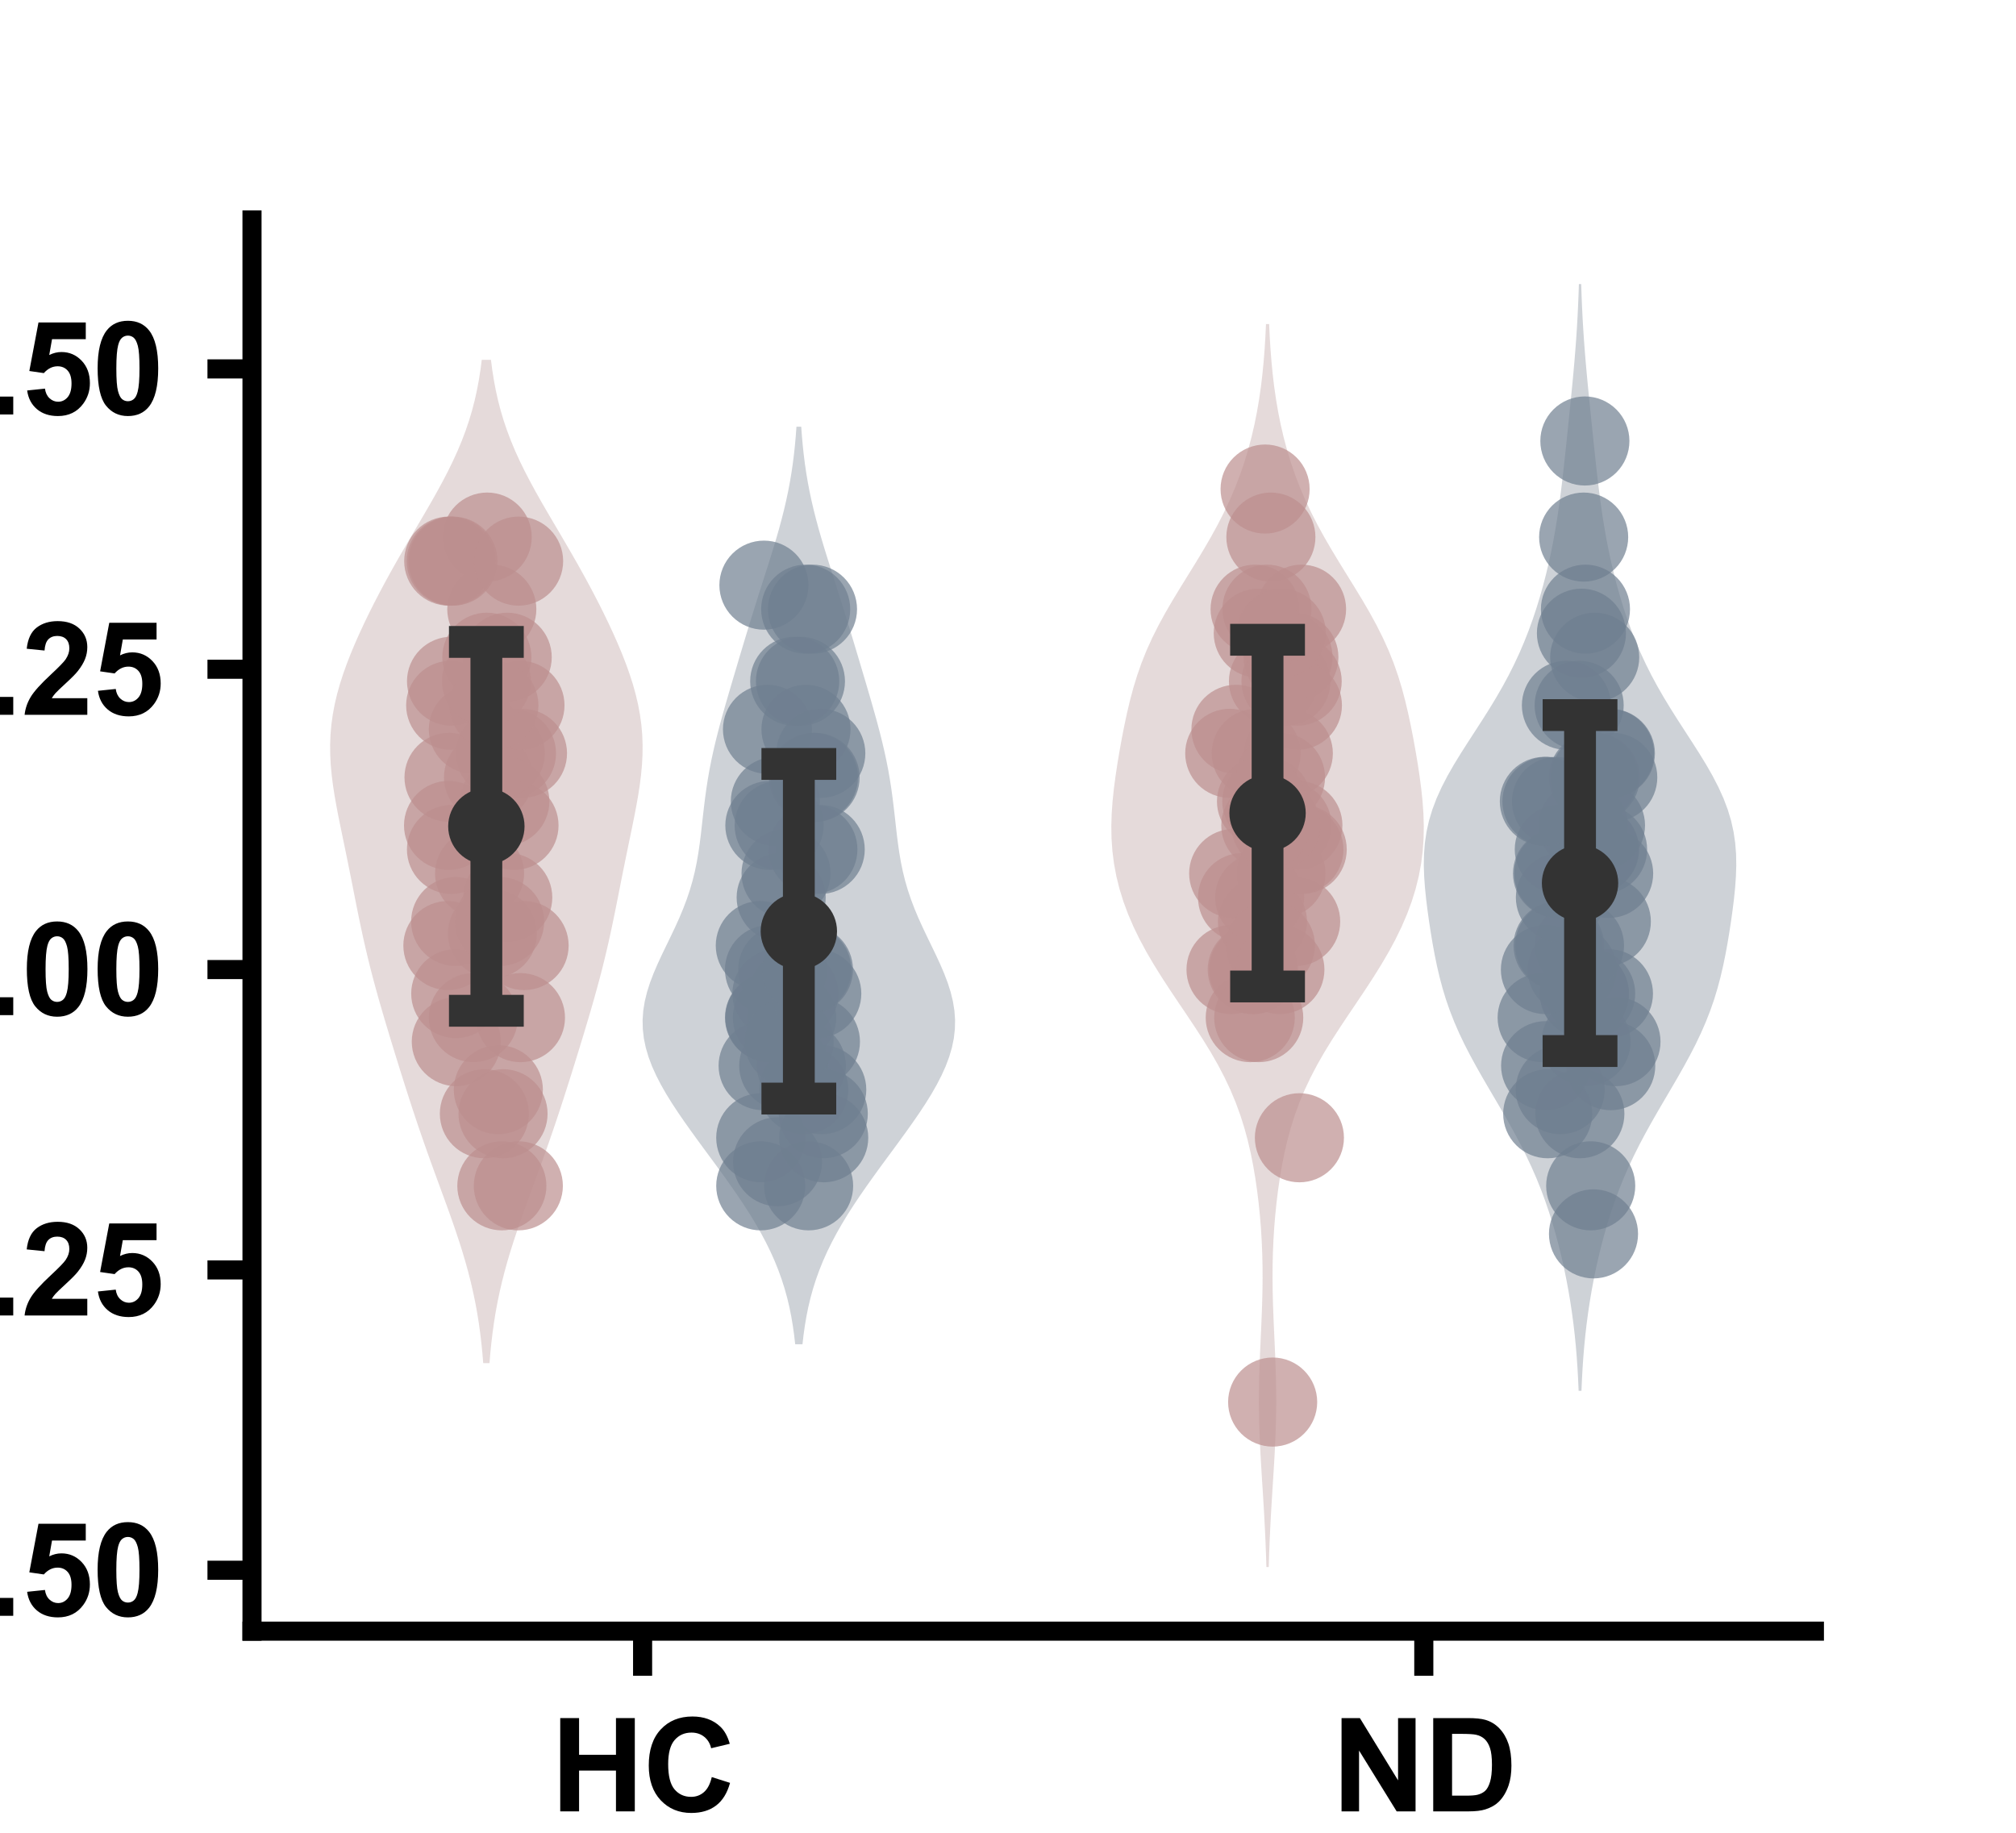 <?xml version="1.0" encoding="utf-8" standalone="no"?>
<!DOCTYPE svg PUBLIC "-//W3C//DTD SVG 1.1//EN"
  "http://www.w3.org/Graphics/SVG/1.1/DTD/svg11.dtd">
<svg xmlns:xlink="http://www.w3.org/1999/xlink" width="158.4pt" height="144pt" viewBox="0 0 158.4 144" xmlns="http://www.w3.org/2000/svg" version="1.1">
 <defs>
  <style type="text/css">*{stroke-linejoin: round; stroke-linecap: butt}</style>
 </defs>
 <g id="figure_1">
  <g id="patch_1">
   <path d="M 0 144 
L 158.4 144 
L 158.4 0 
L 0 0 
L 0 144 
z
" style="fill: none"/>
  </g>
  <g id="axes_1">
   <g id="patch_2">
    <path d="M 19.8 128.16 
L 142.56 128.16 
L 142.56 17.28 
L 19.8 17.28 
L 19.8 128.16 
z
" style="fill: none"/>
   </g>
   <g id="PolyCollection_1">
    <path d="M 38.46 107.098 
L 37.968 107.098 
L 37.901 106.301 
L 37.821 105.505 
L 37.726 104.709 
L 37.615 103.913 
L 37.487 103.116 
L 37.34 102.32 
L 37.174 101.524 
L 36.99 100.728 
L 36.787 99.932 
L 36.567 99.135 
L 36.33 98.339 
L 36.079 97.543 
L 35.814 96.747 
L 35.54 95.95 
L 35.257 95.154 
L 34.969 94.358 
L 34.677 93.562 
L 34.385 92.765 
L 34.094 91.969 
L 33.805 91.173 
L 33.521 90.377 
L 33.241 89.58 
L 32.967 88.784 
L 32.698 87.988 
L 32.433 87.192 
L 32.174 86.396 
L 31.918 85.599 
L 31.665 84.803 
L 31.415 84.007 
L 31.168 83.211 
L 30.922 82.414 
L 30.678 81.618 
L 30.438 80.822 
L 30.2 80.026 
L 29.966 79.229 
L 29.738 78.433 
L 29.517 77.637 
L 29.302 76.841 
L 29.096 76.045 
L 28.899 75.248 
L 28.71 74.452 
L 28.53 73.656 
L 28.358 72.86 
L 28.192 72.063 
L 28.03 71.267 
L 27.872 70.471 
L 27.715 69.675 
L 27.557 68.878 
L 27.397 68.082 
L 27.235 67.286 
L 27.071 66.49 
L 26.906 65.693 
L 26.742 64.897 
L 26.581 64.101 
L 26.429 63.305 
L 26.288 62.509 
L 26.165 61.712 
L 26.064 60.916 
L 25.989 60.12 
L 25.946 59.324 
L 25.938 58.527 
L 25.968 57.731 
L 26.037 56.935 
L 26.147 56.139 
L 26.296 55.342 
L 26.483 54.546 
L 26.706 53.75 
L 26.962 52.954 
L 27.246 52.158 
L 27.557 51.361 
L 27.89 50.565 
L 28.243 49.769 
L 28.613 48.973 
L 28.998 48.176 
L 29.397 47.38 
L 29.81 46.584 
L 30.234 45.788 
L 30.67 44.991 
L 31.116 44.195 
L 31.572 43.399 
L 32.035 42.603 
L 32.502 41.806 
L 32.971 41.01 
L 33.438 40.214 
L 33.898 39.418 
L 34.347 38.622 
L 34.78 37.825 
L 35.194 37.029 
L 35.584 36.233 
L 35.947 35.437 
L 36.28 34.64 
L 36.582 33.844 
L 36.852 33.048 
L 37.09 32.252 
L 37.297 31.455 
L 37.474 30.659 
L 37.624 29.863 
L 37.75 29.067 
L 37.853 28.271 
L 38.575 28.271 
L 38.575 28.271 
L 38.678 29.067 
L 38.804 29.863 
L 38.954 30.659 
L 39.131 31.455 
L 39.338 32.252 
L 39.576 33.048 
L 39.846 33.844 
L 40.148 34.64 
L 40.481 35.437 
L 40.844 36.233 
L 41.234 37.029 
L 41.648 37.825 
L 42.081 38.622 
L 42.53 39.418 
L 42.99 40.214 
L 43.457 41.01 
L 43.926 41.806 
L 44.393 42.603 
L 44.856 43.399 
L 45.312 44.195 
L 45.758 44.991 
L 46.194 45.788 
L 46.618 46.584 
L 47.031 47.38 
L 47.43 48.176 
L 47.815 48.973 
L 48.185 49.769 
L 48.538 50.565 
L 48.871 51.361 
L 49.182 52.158 
L 49.466 52.954 
L 49.722 53.75 
L 49.945 54.546 
L 50.132 55.342 
L 50.281 56.139 
L 50.391 56.935 
L 50.46 57.731 
L 50.49 58.527 
L 50.482 59.324 
L 50.439 60.12 
L 50.364 60.916 
L 50.263 61.712 
L 50.14 62.509 
L 49.999 63.305 
L 49.847 64.101 
L 49.686 64.897 
L 49.522 65.693 
L 49.357 66.49 
L 49.193 67.286 
L 49.031 68.082 
L 48.871 68.878 
L 48.713 69.675 
L 48.556 70.471 
L 48.398 71.267 
L 48.236 72.063 
L 48.07 72.86 
L 47.898 73.656 
L 47.718 74.452 
L 47.529 75.248 
L 47.332 76.045 
L 47.126 76.841 
L 46.911 77.637 
L 46.69 78.433 
L 46.462 79.229 
L 46.228 80.026 
L 45.99 80.822 
L 45.75 81.618 
L 45.506 82.414 
L 45.26 83.211 
L 45.013 84.007 
L 44.763 84.803 
L 44.51 85.599 
L 44.254 86.396 
L 43.995 87.192 
L 43.73 87.988 
L 43.461 88.784 
L 43.187 89.58 
L 42.907 90.377 
L 42.623 91.173 
L 42.334 91.969 
L 42.043 92.765 
L 41.751 93.562 
L 41.459 94.358 
L 41.171 95.154 
L 40.888 95.95 
L 40.614 96.747 
L 40.349 97.543 
L 40.098 98.339 
L 39.861 99.135 
L 39.641 99.932 
L 39.438 100.728 
L 39.254 101.524 
L 39.088 102.32 
L 38.941 103.116 
L 38.813 103.913 
L 38.702 104.709 
L 38.607 105.505 
L 38.527 106.301 
L 38.46 107.098 
z
" clip-path="url(#p470a64d458)" style="fill: #b69595; fill-opacity: 0.35"/>
   </g>
   <g id="PolyCollection_2">
    <path d="M 63.052 105.618 
L 62.48 105.618 
L 62.396 104.89 
L 62.294 104.162 
L 62.171 103.434 
L 62.024 102.705 
L 61.851 101.977 
L 61.65 101.249 
L 61.418 100.521 
L 61.156 99.793 
L 60.862 99.064 
L 60.536 98.336 
L 60.178 97.608 
L 59.79 96.88 
L 59.374 96.152 
L 58.931 95.423 
L 58.465 94.695 
L 57.978 93.967 
L 57.474 93.239 
L 56.957 92.511 
L 56.429 91.782 
L 55.895 91.054 
L 55.358 90.326 
L 54.824 89.598 
L 54.296 88.869 
L 53.779 88.141 
L 53.278 87.413 
L 52.799 86.685 
L 52.348 85.957 
L 51.932 85.228 
L 51.557 84.5 
L 51.229 83.772 
L 50.955 83.044 
L 50.74 82.316 
L 50.589 81.587 
L 50.506 80.859 
L 50.49 80.131 
L 50.542 79.403 
L 50.66 78.674 
L 50.838 77.946 
L 51.069 77.218 
L 51.346 76.49 
L 51.658 75.762 
L 51.995 75.033 
L 52.346 74.305 
L 52.699 73.577 
L 53.044 72.849 
L 53.374 72.121 
L 53.679 71.392 
L 53.956 70.664 
L 54.201 69.936 
L 54.413 69.208 
L 54.593 68.48 
L 54.744 67.751 
L 54.869 67.023 
L 54.975 66.295 
L 55.067 65.567 
L 55.15 64.838 
L 55.231 64.11 
L 55.315 63.382 
L 55.405 62.654 
L 55.506 61.926 
L 55.619 61.197 
L 55.747 60.469 
L 55.89 59.741 
L 56.048 59.013 
L 56.218 58.285 
L 56.401 57.556 
L 56.593 56.828 
L 56.794 56.1 
L 57 55.372 
L 57.211 54.643 
L 57.424 53.915 
L 57.639 53.187 
L 57.856 52.459 
L 58.072 51.731 
L 58.29 51.002 
L 58.509 50.274 
L 58.73 49.546 
L 58.953 48.818 
L 59.178 48.09 
L 59.406 47.361 
L 59.636 46.633 
L 59.868 45.905 
L 60.101 45.177 
L 60.333 44.449 
L 60.563 43.72 
L 60.787 42.992 
L 61.005 42.264 
L 61.214 41.536 
L 61.411 40.807 
L 61.596 40.079 
L 61.766 39.351 
L 61.921 38.623 
L 62.06 37.895 
L 62.183 37.166 
L 62.29 36.438 
L 62.382 35.71 
L 62.46 34.982 
L 62.525 34.254 
L 62.579 33.525 
L 62.953 33.525 
L 62.953 33.525 
L 63.007 34.254 
L 63.072 34.982 
L 63.15 35.71 
L 63.242 36.438 
L 63.349 37.166 
L 63.472 37.895 
L 63.611 38.623 
L 63.766 39.351 
L 63.936 40.079 
L 64.121 40.807 
L 64.318 41.536 
L 64.527 42.264 
L 64.745 42.992 
L 64.969 43.72 
L 65.199 44.449 
L 65.431 45.177 
L 65.664 45.905 
L 65.896 46.633 
L 66.126 47.361 
L 66.354 48.09 
L 66.579 48.818 
L 66.802 49.546 
L 67.023 50.274 
L 67.242 51.002 
L 67.46 51.731 
L 67.676 52.459 
L 67.893 53.187 
L 68.108 53.915 
L 68.321 54.643 
L 68.532 55.372 
L 68.738 56.1 
L 68.939 56.828 
L 69.131 57.556 
L 69.314 58.285 
L 69.484 59.013 
L 69.642 59.741 
L 69.785 60.469 
L 69.913 61.197 
L 70.026 61.926 
L 70.127 62.654 
L 70.217 63.382 
L 70.301 64.11 
L 70.382 64.838 
L 70.465 65.567 
L 70.557 66.295 
L 70.663 67.023 
L 70.788 67.751 
L 70.939 68.48 
L 71.119 69.208 
L 71.331 69.936 
L 71.576 70.664 
L 71.853 71.392 
L 72.158 72.121 
L 72.488 72.849 
L 72.833 73.577 
L 73.186 74.305 
L 73.537 75.033 
L 73.874 75.762 
L 74.186 76.49 
L 74.463 77.218 
L 74.694 77.946 
L 74.872 78.674 
L 74.99 79.403 
L 75.042 80.131 
L 75.026 80.859 
L 74.943 81.587 
L 74.792 82.316 
L 74.577 83.044 
L 74.303 83.772 
L 73.975 84.5 
L 73.6 85.228 
L 73.184 85.957 
L 72.733 86.685 
L 72.254 87.413 
L 71.753 88.141 
L 71.236 88.869 
L 70.708 89.598 
L 70.174 90.326 
L 69.637 91.054 
L 69.103 91.782 
L 68.575 92.511 
L 68.058 93.239 
L 67.554 93.967 
L 67.067 94.695 
L 66.601 95.423 
L 66.158 96.152 
L 65.742 96.88 
L 65.354 97.608 
L 64.996 98.336 
L 64.67 99.064 
L 64.376 99.793 
L 64.114 100.521 
L 63.882 101.249 
L 63.681 101.977 
L 63.508 102.705 
L 63.361 103.434 
L 63.238 104.162 
L 63.136 104.89 
L 63.052 105.618 
z
" clip-path="url(#p470a64d458)" style="fill: #74808c; fill-opacity: 0.35"/>
   </g>
   <g id="PolyCollection_3">
    <path d="M 99.686 123.12 
L 99.502 123.12 
L 99.471 122.134 
L 99.433 121.147 
L 99.388 120.161 
L 99.337 119.174 
L 99.28 118.188 
L 99.219 117.201 
L 99.156 116.215 
L 99.095 115.228 
L 99.038 114.242 
L 98.989 113.256 
L 98.95 112.269 
L 98.925 111.283 
L 98.913 110.296 
L 98.917 109.31 
L 98.934 108.323 
L 98.963 107.337 
L 99.002 106.351 
L 99.046 105.364 
L 99.091 104.378 
L 99.133 103.391 
L 99.169 102.405 
L 99.193 101.418 
L 99.204 100.432 
L 99.198 99.445 
L 99.175 98.459 
L 99.133 97.473 
L 99.073 96.486 
L 98.992 95.5 
L 98.892 94.513 
L 98.771 93.527 
L 98.628 92.54 
L 98.459 91.554 
L 98.262 90.567 
L 98.032 89.581 
L 97.763 88.595 
L 97.451 87.608 
L 97.09 86.622 
L 96.678 85.635 
L 96.213 84.649 
L 95.696 83.662 
L 95.132 82.676 
L 94.526 81.69 
L 93.888 80.703 
L 93.231 79.717 
L 92.565 78.73 
L 91.905 77.744 
L 91.262 76.757 
L 90.648 75.771 
L 90.071 74.784 
L 89.54 73.798 
L 89.06 72.812 
L 88.636 71.825 
L 88.27 70.839 
L 87.964 69.852 
L 87.718 68.866 
L 87.532 67.879 
L 87.406 66.893 
L 87.336 65.906 
L 87.318 64.92 
L 87.347 63.934 
L 87.417 62.947 
L 87.52 61.961 
L 87.65 60.974 
L 87.799 59.988 
L 87.965 59.001 
L 88.143 58.015 
L 88.336 57.029 
L 88.546 56.042 
L 88.779 55.056 
L 89.042 54.069 
L 89.343 53.083 
L 89.688 52.096 
L 90.082 51.11 
L 90.528 50.123 
L 91.023 49.137 
L 91.561 48.151 
L 92.135 47.164 
L 92.734 46.178 
L 93.344 45.191 
L 93.953 44.205 
L 94.55 43.218 
L 95.123 42.232 
L 95.665 41.245 
L 96.169 40.259 
L 96.632 39.273 
L 97.053 38.286 
L 97.433 37.3 
L 97.771 36.313 
L 98.07 35.327 
L 98.334 34.34 
L 98.563 33.354 
L 98.76 32.368 
L 98.929 31.381 
L 99.071 30.395 
L 99.189 29.408 
L 99.285 28.422 
L 99.363 27.435 
L 99.424 26.449 
L 99.471 25.462 
L 99.717 25.462 
L 99.717 25.462 
L 99.764 26.449 
L 99.825 27.435 
L 99.903 28.422 
L 99.999 29.408 
L 100.117 30.395 
L 100.259 31.381 
L 100.428 32.368 
L 100.625 33.354 
L 100.854 34.34 
L 101.118 35.327 
L 101.417 36.313 
L 101.755 37.3 
L 102.135 38.286 
L 102.556 39.273 
L 103.019 40.259 
L 103.523 41.245 
L 104.065 42.232 
L 104.638 43.218 
L 105.235 44.205 
L 105.844 45.191 
L 106.454 46.178 
L 107.053 47.164 
L 107.627 48.151 
L 108.165 49.137 
L 108.66 50.123 
L 109.106 51.11 
L 109.5 52.096 
L 109.845 53.083 
L 110.146 54.069 
L 110.409 55.056 
L 110.642 56.042 
L 110.852 57.029 
L 111.045 58.015 
L 111.223 59.001 
L 111.389 59.988 
L 111.538 60.974 
L 111.668 61.961 
L 111.771 62.947 
L 111.841 63.934 
L 111.87 64.92 
L 111.852 65.906 
L 111.782 66.893 
L 111.656 67.879 
L 111.47 68.866 
L 111.224 69.852 
L 110.918 70.839 
L 110.552 71.825 
L 110.128 72.812 
L 109.648 73.798 
L 109.117 74.784 
L 108.54 75.771 
L 107.926 76.757 
L 107.283 77.744 
L 106.623 78.73 
L 105.957 79.717 
L 105.3 80.703 
L 104.662 81.69 
L 104.056 82.676 
L 103.492 83.662 
L 102.975 84.649 
L 102.51 85.635 
L 102.098 86.622 
L 101.737 87.608 
L 101.425 88.595 
L 101.156 89.581 
L 100.926 90.567 
L 100.729 91.554 
L 100.56 92.54 
L 100.417 93.527 
L 100.296 94.513 
L 100.196 95.5 
L 100.115 96.486 
L 100.055 97.473 
L 100.013 98.459 
L 99.99 99.445 
L 99.984 100.432 
L 99.995 101.418 
L 100.019 102.405 
L 100.055 103.391 
L 100.097 104.378 
L 100.142 105.364 
L 100.186 106.351 
L 100.225 107.337 
L 100.254 108.323 
L 100.271 109.31 
L 100.275 110.296 
L 100.263 111.283 
L 100.238 112.269 
L 100.199 113.256 
L 100.15 114.242 
L 100.093 115.228 
L 100.032 116.215 
L 99.969 117.201 
L 99.908 118.188 
L 99.851 119.174 
L 99.8 120.161 
L 99.755 121.147 
L 99.717 122.134 
L 99.686 123.12 
z
" clip-path="url(#p470a64d458)" style="fill: #b69595; fill-opacity: 0.35"/>
   </g>
   <g id="PolyCollection_4">
    <path d="M 124.257 109.273 
L 124.035 109.273 
L 123.996 108.394 
L 123.948 107.516 
L 123.888 106.638 
L 123.815 105.759 
L 123.728 104.881 
L 123.626 104.003 
L 123.509 103.124 
L 123.376 102.246 
L 123.228 101.368 
L 123.063 100.49 
L 122.882 99.611 
L 122.684 98.733 
L 122.468 97.855 
L 122.234 96.976 
L 121.98 96.098 
L 121.704 95.22 
L 121.404 94.341 
L 121.078 93.463 
L 120.724 92.585 
L 120.34 91.706 
L 119.928 90.828 
L 119.489 89.95 
L 119.023 89.072 
L 118.536 88.193 
L 118.033 87.315 
L 117.52 86.437 
L 117.004 85.558 
L 116.492 84.68 
L 115.994 83.802 
L 115.515 82.923 
L 115.063 82.045 
L 114.644 81.167 
L 114.262 80.288 
L 113.918 79.41 
L 113.612 78.532 
L 113.345 77.654 
L 113.111 76.775 
L 112.906 75.897 
L 112.725 75.019 
L 112.563 74.14 
L 112.417 73.262 
L 112.282 72.384 
L 112.16 71.505 
L 112.051 70.627 
L 111.962 69.749 
L 111.899 68.87 
L 111.87 67.992 
L 111.885 67.114 
L 111.954 66.235 
L 112.083 65.357 
L 112.278 64.479 
L 112.543 63.601 
L 112.876 62.722 
L 113.274 61.844 
L 113.728 60.966 
L 114.23 60.087 
L 114.767 59.209 
L 115.327 58.331 
L 115.897 57.452 
L 116.464 56.574 
L 117.019 55.696 
L 117.553 54.817 
L 118.059 53.939 
L 118.534 53.061 
L 118.975 52.183 
L 119.384 51.304 
L 119.76 50.426 
L 120.106 49.548 
L 120.425 48.669 
L 120.718 47.791 
L 120.988 46.913 
L 121.236 46.034 
L 121.465 45.156 
L 121.675 44.278 
L 121.867 43.399 
L 122.042 42.521 
L 122.2 41.643 
L 122.345 40.765 
L 122.476 39.886 
L 122.595 39.008 
L 122.705 38.13 
L 122.808 37.251 
L 122.906 36.373 
L 123 35.495 
L 123.093 34.616 
L 123.184 33.738 
L 123.274 32.86 
L 123.364 31.981 
L 123.452 31.103 
L 123.538 30.225 
L 123.621 29.346 
L 123.699 28.468 
L 123.771 27.59 
L 123.837 26.712 
L 123.896 25.833 
L 123.947 24.955 
L 123.99 24.077 
L 124.026 23.198 
L 124.056 22.32 
L 124.236 22.32 
L 124.236 22.32 
L 124.266 23.198 
L 124.302 24.077 
L 124.345 24.955 
L 124.396 25.833 
L 124.455 26.712 
L 124.521 27.59 
L 124.593 28.468 
L 124.671 29.346 
L 124.754 30.225 
L 124.84 31.103 
L 124.928 31.981 
L 125.018 32.86 
L 125.108 33.738 
L 125.199 34.616 
L 125.292 35.495 
L 125.386 36.373 
L 125.484 37.251 
L 125.587 38.13 
L 125.697 39.008 
L 125.816 39.886 
L 125.947 40.765 
L 126.092 41.643 
L 126.25 42.521 
L 126.425 43.399 
L 126.617 44.278 
L 126.827 45.156 
L 127.056 46.034 
L 127.304 46.913 
L 127.574 47.791 
L 127.867 48.669 
L 128.186 49.548 
L 128.532 50.426 
L 128.908 51.304 
L 129.317 52.183 
L 129.758 53.061 
L 130.233 53.939 
L 130.739 54.817 
L 131.273 55.696 
L 131.828 56.574 
L 132.395 57.452 
L 132.965 58.331 
L 133.525 59.209 
L 134.062 60.087 
L 134.564 60.966 
L 135.018 61.844 
L 135.416 62.722 
L 135.749 63.601 
L 136.014 64.479 
L 136.209 65.357 
L 136.338 66.235 
L 136.407 67.114 
L 136.422 67.992 
L 136.393 68.87 
L 136.33 69.749 
L 136.241 70.627 
L 136.132 71.505 
L 136.01 72.384 
L 135.875 73.262 
L 135.729 74.14 
L 135.567 75.019 
L 135.386 75.897 
L 135.181 76.775 
L 134.947 77.654 
L 134.68 78.532 
L 134.374 79.41 
L 134.03 80.288 
L 133.648 81.167 
L 133.229 82.045 
L 132.777 82.923 
L 132.298 83.802 
L 131.8 84.68 
L 131.288 85.558 
L 130.772 86.437 
L 130.259 87.315 
L 129.756 88.193 
L 129.269 89.072 
L 128.803 89.95 
L 128.364 90.828 
L 127.952 91.706 
L 127.568 92.585 
L 127.214 93.463 
L 126.888 94.341 
L 126.588 95.22 
L 126.312 96.098 
L 126.058 96.976 
L 125.824 97.855 
L 125.608 98.733 
L 125.41 99.611 
L 125.229 100.49 
L 125.064 101.368 
L 124.916 102.246 
L 124.783 103.124 
L 124.666 104.003 
L 124.564 104.881 
L 124.477 105.759 
L 124.404 106.638 
L 124.344 107.516 
L 124.296 108.394 
L 124.257 109.273 
z
" clip-path="url(#p470a64d458)" style="fill: #74808c; fill-opacity: 0.35"/>
   </g>
   <g id="patch_3">
    <path d="M 25.938 76.179 
L 50.49 76.179 
L 50.49 64.925 
L 25.938 64.925 
L 25.938 76.179 
z
" clip-path="url(#p470a64d458)" style="fill: none"/>
   </g>
   <g id="patch_4">
    <path d="M 87.318 76.179 
L 111.87 76.179 
L 111.87 63.886 
L 87.318 63.886 
L 87.318 76.179 
z
" clip-path="url(#p470a64d458)" style="fill: none"/>
   </g>
   <g id="patch_5">
    <path d="M 50.49 76.179 
L 75.042 76.179 
L 75.042 73.168 
L 50.49 73.168 
L 50.49 76.179 
z
" clip-path="url(#p470a64d458)" style="fill: none"/>
   </g>
   <g id="patch_6">
    <path d="M 111.87 76.179 
L 136.422 76.179 
L 136.422 69.383 
L 111.87 69.383 
L 111.87 76.179 
z
" clip-path="url(#p470a64d458)" style="fill: none"/>
   </g>
   <g id="patch_7">
    <path d="M 50.49 76.179 
L 50.49 76.179 
L 50.49 76.179 
L 50.49 76.179 
z
" clip-path="url(#p470a64d458)" style="fill: #3274a1"/>
   </g>
   <g id="patch_8">
    <path d="M 50.49 76.179 
L 50.49 76.179 
L 50.49 76.179 
L 50.49 76.179 
z
" clip-path="url(#p470a64d458)" style="fill: #e1812c"/>
   </g>
   <g id="matplotlib.axis_1">
    <g id="xtick_1">
     <g id="line2d_1">
      <defs>
       <path id="m90a5001785" d="M 0 0 
L 0 3.5 
" style="stroke: #000000; stroke-width: 1.5"/>
      </defs>
      <g>
       <use xlink:href="#m90a5001785" x="50.49" y="128.16" style="stroke: #000000; stroke-width: 1.5"/>
      </g>
     </g>
     <g id="text_1">
      <!-- HC -->
      <g transform="translate(43.268 142.318) scale(0.1 -0.1)">
       <defs>
        <path id="Arial-BoldMT-48" d="M 469 0 
L 469 4581 
L 1394 4581 
L 1394 2778 
L 3206 2778 
L 3206 4581 
L 4131 4581 
L 4131 0 
L 3206 0 
L 3206 2003 
L 1394 2003 
L 1394 0 
L 469 0 
z
" transform="scale(0.016)"/>
        <path id="Arial-BoldMT-43" d="M 3397 1684 
L 4294 1400 
Q 4088 650 3608 286 
Q 3128 -78 2391 -78 
Q 1478 -78 890 545 
Q 303 1169 303 2250 
Q 303 3394 893 4026 
Q 1484 4659 2447 4659 
Q 3288 4659 3813 4163 
Q 4125 3869 4281 3319 
L 3366 3100 
Q 3284 3456 3026 3662 
Q 2769 3869 2400 3869 
Q 1891 3869 1573 3503 
Q 1256 3138 1256 2319 
Q 1256 1450 1568 1081 
Q 1881 713 2381 713 
Q 2750 713 3015 947 
Q 3281 1181 3397 1684 
z
" transform="scale(0.016)"/>
       </defs>
       <use xlink:href="#Arial-BoldMT-48"/>
       <use xlink:href="#Arial-BoldMT-43" x="72.217"/>
      </g>
     </g>
    </g>
    <g id="xtick_2">
     <g id="line2d_2">
      <g>
       <use xlink:href="#m90a5001785" x="111.87" y="128.16" style="stroke: #000000; stroke-width: 1.5"/>
      </g>
     </g>
     <g id="text_2">
      <!-- ND -->
      <g transform="translate(104.648 142.318) scale(0.1 -0.1)">
       <defs>
        <path id="Arial-BoldMT-4e" d="M 475 0 
L 475 4581 
L 1375 4581 
L 3250 1522 
L 3250 4581 
L 4109 4581 
L 4109 0 
L 3181 0 
L 1334 2988 
L 1334 0 
L 475 0 
z
" transform="scale(0.016)"/>
        <path id="Arial-BoldMT-44" d="M 463 4581 
L 2153 4581 
Q 2725 4581 3025 4494 
Q 3428 4375 3715 4072 
Q 4003 3769 4153 3330 
Q 4303 2891 4303 2247 
Q 4303 1681 4163 1272 
Q 3991 772 3672 463 
Q 3431 228 3022 97 
Q 2716 0 2203 0 
L 463 0 
L 463 4581 
z
M 1388 3806 
L 1388 772 
L 2078 772 
Q 2466 772 2638 816 
Q 2863 872 3011 1006 
Q 3159 1141 3253 1448 
Q 3347 1756 3347 2288 
Q 3347 2819 3253 3103 
Q 3159 3388 2990 3547 
Q 2822 3706 2563 3763 
Q 2369 3806 1803 3806 
L 1388 3806 
z
" transform="scale(0.016)"/>
       </defs>
       <use xlink:href="#Arial-BoldMT-4e"/>
       <use xlink:href="#Arial-BoldMT-44" x="72.217"/>
      </g>
     </g>
    </g>
   </g>
   <g id="matplotlib.axis_2">
    <g id="ytick_1">
     <g id="line2d_3">
      <defs>
       <path id="m2c82a05f83" d="M 0 0 
L -3.5 0 
" style="stroke: #000000; stroke-width: 1.5"/>
      </defs>
      <g>
       <use xlink:href="#m2c82a05f83" x="19.8" y="123.373" style="stroke: #000000; stroke-width: 1.5"/>
      </g>
     </g>
     <g id="text_3">
      <!-- −0.50 -->
      <g transform="translate(-12.502 126.952) scale(0.1 -0.1)">
       <defs>
        <path id="Arial-BoldMT-2212" d="M 266 1850 
L 266 2672 
L 3469 2672 
L 3469 1850 
L 266 1850 
z
" transform="scale(0.016)"/>
        <path id="Arial-BoldMT-30" d="M 1756 4600 
Q 2422 4600 2797 4125 
Q 3244 3563 3244 2259 
Q 3244 959 2794 391 
Q 2422 -78 1756 -78 
Q 1088 -78 678 436 
Q 269 950 269 2269 
Q 269 3563 719 4131 
Q 1091 4600 1756 4600 
z
M 1756 3872 
Q 1597 3872 1472 3770 
Q 1347 3669 1278 3406 
Q 1188 3066 1188 2259 
Q 1188 1453 1269 1151 
Q 1350 850 1473 750 
Q 1597 650 1756 650 
Q 1916 650 2041 751 
Q 2166 853 2234 1116 
Q 2325 1453 2325 2259 
Q 2325 3066 2244 3367 
Q 2163 3669 2039 3770 
Q 1916 3872 1756 3872 
z
" transform="scale(0.016)"/>
        <path id="Arial-BoldMT-2e" d="M 459 0 
L 459 878 
L 1338 878 
L 1338 0 
L 459 0 
z
" transform="scale(0.016)"/>
        <path id="Arial-BoldMT-35" d="M 284 1178 
L 1159 1269 
Q 1197 972 1381 798 
Q 1566 625 1806 625 
Q 2081 625 2272 848 
Q 2463 1072 2463 1522 
Q 2463 1944 2273 2155 
Q 2084 2366 1781 2366 
Q 1403 2366 1103 2031 
L 391 2134 
L 841 4519 
L 3163 4519 
L 3163 3697 
L 1506 3697 
L 1369 2919 
Q 1663 3066 1969 3066 
Q 2553 3066 2959 2641 
Q 3366 2216 3366 1538 
Q 3366 972 3038 528 
Q 2591 -78 1797 -78 
Q 1163 -78 763 262 
Q 363 603 284 1178 
z
" transform="scale(0.016)"/>
       </defs>
       <use xlink:href="#Arial-BoldMT-2212"/>
       <use xlink:href="#Arial-BoldMT-30" x="58.398"/>
       <use xlink:href="#Arial-BoldMT-2e" x="114.014"/>
       <use xlink:href="#Arial-BoldMT-35" x="141.797"/>
       <use xlink:href="#Arial-BoldMT-30" x="197.412"/>
      </g>
     </g>
    </g>
    <g id="ytick_2">
     <g id="line2d_4">
      <g>
       <use xlink:href="#m2c82a05f83" x="19.8" y="99.776" style="stroke: #000000; stroke-width: 1.5"/>
      </g>
     </g>
     <g id="text_4">
      <!-- −0.25 -->
      <g transform="translate(-12.502 103.355) scale(0.1 -0.1)">
       <defs>
        <path id="Arial-BoldMT-32" d="M 3238 816 
L 3238 0 
L 159 0 
Q 209 463 459 877 
Q 709 1291 1447 1975 
Q 2041 2528 2175 2725 
Q 2356 2997 2356 3263 
Q 2356 3556 2198 3714 
Q 2041 3872 1763 3872 
Q 1488 3872 1325 3706 
Q 1163 3541 1138 3156 
L 263 3244 
Q 341 3969 753 4284 
Q 1166 4600 1784 4600 
Q 2463 4600 2850 4234 
Q 3238 3869 3238 3325 
Q 3238 3016 3127 2736 
Q 3016 2456 2775 2150 
Q 2616 1947 2200 1565 
Q 1784 1184 1673 1059 
Q 1563 934 1494 816 
L 3238 816 
z
" transform="scale(0.016)"/>
       </defs>
       <use xlink:href="#Arial-BoldMT-2212"/>
       <use xlink:href="#Arial-BoldMT-30" x="58.398"/>
       <use xlink:href="#Arial-BoldMT-2e" x="114.014"/>
       <use xlink:href="#Arial-BoldMT-32" x="141.797"/>
       <use xlink:href="#Arial-BoldMT-35" x="197.412"/>
      </g>
     </g>
    </g>
    <g id="ytick_3">
     <g id="line2d_5">
      <g>
       <use xlink:href="#m2c82a05f83" x="19.8" y="76.179" style="stroke: #000000; stroke-width: 1.5"/>
      </g>
     </g>
     <g id="text_5">
      <!-- 0.00 -->
      <g transform="translate(-6.661 79.758) scale(0.1 -0.1)">
       <use xlink:href="#Arial-BoldMT-30"/>
       <use xlink:href="#Arial-BoldMT-2e" x="55.615"/>
       <use xlink:href="#Arial-BoldMT-30" x="83.398"/>
       <use xlink:href="#Arial-BoldMT-30" x="139.014"/>
      </g>
     </g>
    </g>
    <g id="ytick_4">
     <g id="line2d_6">
      <g>
       <use xlink:href="#m2c82a05f83" x="19.8" y="52.582" style="stroke: #000000; stroke-width: 1.5"/>
      </g>
     </g>
     <g id="text_6">
      <!-- 0.25 -->
      <g transform="translate(-6.661 56.161) scale(0.1 -0.1)">
       <use xlink:href="#Arial-BoldMT-30"/>
       <use xlink:href="#Arial-BoldMT-2e" x="55.615"/>
       <use xlink:href="#Arial-BoldMT-32" x="83.398"/>
       <use xlink:href="#Arial-BoldMT-35" x="139.014"/>
      </g>
     </g>
    </g>
    <g id="ytick_5">
     <g id="line2d_7">
      <g>
       <use xlink:href="#m2c82a05f83" x="19.8" y="28.985" style="stroke: #000000; stroke-width: 1.5"/>
      </g>
     </g>
     <g id="text_7">
      <!-- 0.50 -->
      <g transform="translate(-6.661 32.564) scale(0.1 -0.1)">
       <use xlink:href="#Arial-BoldMT-30"/>
       <use xlink:href="#Arial-BoldMT-2e" x="55.615"/>
       <use xlink:href="#Arial-BoldMT-35" x="83.398"/>
       <use xlink:href="#Arial-BoldMT-30" x="139.014"/>
      </g>
     </g>
    </g>
    <g id="text_8">
     <!--  MF score (a.u.) -->
     <g transform="translate(-18.606 109.39) rotate(-90) scale(0.1 -0.1)">
      <defs>
       <path id="Arial-BoldMT-20" transform="scale(0.016)"/>
       <path id="Arial-BoldMT-4d" d="M 453 0 
L 453 4581 
L 1838 4581 
L 2669 1456 
L 3491 4581 
L 4878 4581 
L 4878 0 
L 4019 0 
L 4019 3606 
L 3109 0 
L 2219 0 
L 1313 3606 
L 1313 0 
L 453 0 
z
" transform="scale(0.016)"/>
       <path id="Arial-BoldMT-46" d="M 472 0 
L 472 4581 
L 3613 4581 
L 3613 3806 
L 1397 3806 
L 1397 2722 
L 3309 2722 
L 3309 1947 
L 1397 1947 
L 1397 0 
L 472 0 
z
" transform="scale(0.016)"/>
       <path id="Arial-BoldMT-73" d="M 150 947 
L 1031 1081 
Q 1088 825 1259 692 
Q 1431 559 1741 559 
Q 2081 559 2253 684 
Q 2369 772 2369 919 
Q 2369 1019 2306 1084 
Q 2241 1147 2013 1200 
Q 950 1434 666 1628 
Q 272 1897 272 2375 
Q 272 2806 612 3100 
Q 953 3394 1669 3394 
Q 2350 3394 2681 3172 
Q 3013 2950 3138 2516 
L 2309 2363 
Q 2256 2556 2107 2659 
Q 1959 2763 1684 2763 
Q 1338 2763 1188 2666 
Q 1088 2597 1088 2488 
Q 1088 2394 1175 2328 
Q 1294 2241 1995 2081 
Q 2697 1922 2975 1691 
Q 3250 1456 3250 1038 
Q 3250 581 2869 253 
Q 2488 -75 1741 -75 
Q 1063 -75 667 200 
Q 272 475 150 947 
z
" transform="scale(0.016)"/>
       <path id="Arial-BoldMT-63" d="M 3353 2338 
L 2488 2181 
Q 2444 2441 2289 2572 
Q 2134 2703 1888 2703 
Q 1559 2703 1364 2476 
Q 1169 2250 1169 1719 
Q 1169 1128 1367 884 
Q 1566 641 1900 641 
Q 2150 641 2309 783 
Q 2469 925 2534 1272 
L 3397 1125 
Q 3263 531 2881 228 
Q 2500 -75 1859 -75 
Q 1131 -75 698 384 
Q 266 844 266 1656 
Q 266 2478 700 2936 
Q 1134 3394 1875 3394 
Q 2481 3394 2839 3133 
Q 3197 2872 3353 2338 
z
" transform="scale(0.016)"/>
       <path id="Arial-BoldMT-6f" d="M 256 1706 
Q 256 2144 472 2553 
Q 688 2963 1083 3178 
Q 1478 3394 1966 3394 
Q 2719 3394 3200 2905 
Q 3681 2416 3681 1669 
Q 3681 916 3195 420 
Q 2709 -75 1972 -75 
Q 1516 -75 1102 131 
Q 688 338 472 736 
Q 256 1134 256 1706 
z
M 1156 1659 
Q 1156 1166 1390 903 
Q 1625 641 1969 641 
Q 2313 641 2545 903 
Q 2778 1166 2778 1666 
Q 2778 2153 2545 2415 
Q 2313 2678 1969 2678 
Q 1625 2678 1390 2415 
Q 1156 2153 1156 1659 
z
" transform="scale(0.016)"/>
       <path id="Arial-BoldMT-72" d="M 1300 0 
L 422 0 
L 422 3319 
L 1238 3319 
L 1238 2847 
Q 1447 3181 1614 3287 
Q 1781 3394 1994 3394 
Q 2294 3394 2572 3228 
L 2300 2463 
Q 2078 2606 1888 2606 
Q 1703 2606 1575 2504 
Q 1447 2403 1373 2137 
Q 1300 1872 1300 1025 
L 1300 0 
z
" transform="scale(0.016)"/>
       <path id="Arial-BoldMT-65" d="M 2381 1056 
L 3256 909 
Q 3088 428 2723 176 
Q 2359 -75 1813 -75 
Q 947 -75 531 491 
Q 203 944 203 1634 
Q 203 2459 634 2926 
Q 1066 3394 1725 3394 
Q 2466 3394 2894 2905 
Q 3322 2416 3303 1406 
L 1103 1406 
Q 1113 1016 1316 798 
Q 1519 581 1822 581 
Q 2028 581 2168 693 
Q 2309 806 2381 1056 
z
M 2431 1944 
Q 2422 2325 2234 2523 
Q 2047 2722 1778 2722 
Q 1491 2722 1303 2513 
Q 1116 2303 1119 1944 
L 2431 1944 
z
" transform="scale(0.016)"/>
       <path id="Arial-BoldMT-28" d="M 1916 -1347 
L 1313 -1347 
Q 834 -625 584 153 
Q 334 931 334 1659 
Q 334 2563 644 3369 
Q 913 4069 1325 4659 
L 1925 4659 
Q 1497 3713 1336 3048 
Q 1175 2384 1175 1641 
Q 1175 1128 1270 590 
Q 1366 53 1531 -431 
Q 1641 -750 1916 -1347 
z
" transform="scale(0.016)"/>
       <path id="Arial-BoldMT-61" d="M 1116 2306 
L 319 2450 
Q 453 2931 781 3162 
Q 1109 3394 1756 3394 
Q 2344 3394 2631 3255 
Q 2919 3116 3036 2902 
Q 3153 2688 3153 2116 
L 3144 1091 
Q 3144 653 3186 445 
Q 3228 238 3344 0 
L 2475 0 
Q 2441 88 2391 259 
Q 2369 338 2359 363 
Q 2134 144 1878 34 
Q 1622 -75 1331 -75 
Q 819 -75 523 203 
Q 228 481 228 906 
Q 228 1188 362 1408 
Q 497 1628 739 1745 
Q 981 1863 1438 1950 
Q 2053 2066 2291 2166 
L 2291 2253 
Q 2291 2506 2166 2614 
Q 2041 2722 1694 2722 
Q 1459 2722 1328 2630 
Q 1197 2538 1116 2306 
z
M 2291 1594 
Q 2122 1538 1756 1459 
Q 1391 1381 1278 1306 
Q 1106 1184 1106 997 
Q 1106 813 1243 678 
Q 1381 544 1594 544 
Q 1831 544 2047 700 
Q 2206 819 2256 991 
Q 2291 1103 2291 1419 
L 2291 1594 
z
" transform="scale(0.016)"/>
       <path id="Arial-BoldMT-75" d="M 2644 0 
L 2644 497 
Q 2463 231 2167 78 
Q 1872 -75 1544 -75 
Q 1209 -75 943 72 
Q 678 219 559 484 
Q 441 750 441 1219 
L 441 3319 
L 1319 3319 
L 1319 1794 
Q 1319 1094 1367 936 
Q 1416 778 1544 686 
Q 1672 594 1869 594 
Q 2094 594 2272 717 
Q 2450 841 2515 1023 
Q 2581 1206 2581 1919 
L 2581 3319 
L 3459 3319 
L 3459 0 
L 2644 0 
z
" transform="scale(0.016)"/>
       <path id="Arial-BoldMT-29" d="M 216 -1347 
Q 475 -791 581 -494 
Q 688 -197 778 190 
Q 869 578 912 926 
Q 956 1275 956 1641 
Q 956 2384 797 3048 
Q 638 3713 209 4659 
L 806 4659 
Q 1278 3988 1539 3234 
Q 1800 2481 1800 1706 
Q 1800 1053 1594 306 
Q 1359 -531 822 -1347 
L 216 -1347 
z
" transform="scale(0.016)"/>
      </defs>
      <use xlink:href="#Arial-BoldMT-20"/>
      <use xlink:href="#Arial-BoldMT-4d" x="27.783"/>
      <use xlink:href="#Arial-BoldMT-46" x="111.084"/>
      <use xlink:href="#Arial-BoldMT-20" x="172.168"/>
      <use xlink:href="#Arial-BoldMT-73" x="199.951"/>
      <use xlink:href="#Arial-BoldMT-63" x="255.566"/>
      <use xlink:href="#Arial-BoldMT-6f" x="311.182"/>
      <use xlink:href="#Arial-BoldMT-72" x="372.266"/>
      <use xlink:href="#Arial-BoldMT-65" x="411.182"/>
      <use xlink:href="#Arial-BoldMT-20" x="466.797"/>
      <use xlink:href="#Arial-BoldMT-28" x="494.58"/>
      <use xlink:href="#Arial-BoldMT-61" x="527.881"/>
      <use xlink:href="#Arial-BoldMT-2e" x="583.496"/>
      <use xlink:href="#Arial-BoldMT-75" x="611.279"/>
      <use xlink:href="#Arial-BoldMT-2e" x="672.363"/>
      <use xlink:href="#Arial-BoldMT-29" x="700.146"/>
     </g>
    </g>
   </g>
   <g id="PathCollection_1">
    <defs>
     <path id="C0_0_a299b2dd11" d="M 0 3.5 
C 0.928 3.5 1.819 3.131 2.475 2.475 
C 3.131 1.819 3.5 0.928 3.5 -0 
C 3.5 -0.928 3.131 -1.819 2.475 -2.475 
C 1.819 -3.131 0.928 -3.5 0 -3.5 
C -0.928 -3.5 -1.819 -3.131 -2.475 -2.475 
C -3.131 -1.819 -3.5 -0.928 -3.5 0 
C -3.5 0.928 -3.131 1.819 -2.475 2.475 
C -1.819 3.131 -0.928 3.5 0 3.5 
z
"/>
    </defs>
    <g clip-path="url(#p470a64d458)">
     <use xlink:href="#C0_0_a299b2dd11" x="40.188" y="59.189" style="fill: #bc8f8f; fill-opacity: 0.7"/>
    </g>
    <g clip-path="url(#p470a64d458)">
     <use xlink:href="#C0_0_a299b2dd11" x="39.431" y="93.169" style="fill: #bc8f8f; fill-opacity: 0.7"/>
    </g>
    <g clip-path="url(#p470a64d458)">
     <use xlink:href="#C0_0_a299b2dd11" x="39.852" y="51.638" style="fill: #bc8f8f; fill-opacity: 0.7"/>
    </g>
    <g clip-path="url(#p470a64d458)">
     <use xlink:href="#C0_0_a299b2dd11" x="35.802" y="72.403" style="fill: #bc8f8f; fill-opacity: 0.7"/>
    </g>
    <g clip-path="url(#p470a64d458)">
     <use xlink:href="#C0_0_a299b2dd11" x="41.052" y="59.189" style="fill: #bc8f8f; fill-opacity: 0.7"/>
    </g>
    <g clip-path="url(#p470a64d458)">
     <use xlink:href="#C0_0_a299b2dd11" x="39.895" y="70.516" style="fill: #bc8f8f; fill-opacity: 0.7"/>
    </g>
    <g clip-path="url(#p470a64d458)">
     <use xlink:href="#C0_0_a299b2dd11" x="37.192" y="57.301" style="fill: #bc8f8f; fill-opacity: 0.7"/>
    </g>
    <g clip-path="url(#p470a64d458)">
     <use xlink:href="#C0_0_a299b2dd11" x="38.253" y="51.638" style="fill: #bc8f8f; fill-opacity: 0.7"/>
    </g>
    <g clip-path="url(#p470a64d458)">
     <use xlink:href="#C0_0_a299b2dd11" x="40.893" y="79.954" style="fill: #bc8f8f; fill-opacity: 0.7"/>
    </g>
    <g clip-path="url(#p470a64d458)">
     <use xlink:href="#C0_0_a299b2dd11" x="38.382" y="61.077" style="fill: #bc8f8f; fill-opacity: 0.7"/>
    </g>
    <g clip-path="url(#p470a64d458)">
     <use xlink:href="#C0_0_a299b2dd11" x="40.385" y="64.852" style="fill: #bc8f8f; fill-opacity: 0.7"/>
    </g>
    <g clip-path="url(#p470a64d458)">
     <use xlink:href="#C0_0_a299b2dd11" x="35.595" y="44.087" style="fill: #bc8f8f; fill-opacity: 0.7"/>
    </g>
    <g clip-path="url(#p470a64d458)">
     <use xlink:href="#C0_0_a299b2dd11" x="35.809" y="78.067" style="fill: #bc8f8f; fill-opacity: 0.7"/>
    </g>
    <g clip-path="url(#p470a64d458)">
     <use xlink:href="#C0_0_a299b2dd11" x="38.641" y="47.863" style="fill: #bc8f8f; fill-opacity: 0.7"/>
    </g>
    <g clip-path="url(#p470a64d458)">
     <use xlink:href="#C0_0_a299b2dd11" x="39.31" y="59.189" style="fill: #bc8f8f; fill-opacity: 0.7"/>
    </g>
    <g clip-path="url(#p470a64d458)">
     <use xlink:href="#C0_0_a299b2dd11" x="38.69" y="73.347" style="fill: #bc8f8f; fill-opacity: 0.7"/>
    </g>
    <g clip-path="url(#p470a64d458)">
     <use xlink:href="#C0_0_a299b2dd11" x="35.411" y="55.414" style="fill: #bc8f8f; fill-opacity: 0.7"/>
    </g>
    <g clip-path="url(#p470a64d458)">
     <use xlink:href="#C0_0_a299b2dd11" x="40.726" y="93.169" style="fill: #bc8f8f; fill-opacity: 0.7"/>
    </g>
    <g clip-path="url(#p470a64d458)">
     <use xlink:href="#C0_0_a299b2dd11" x="35.257" y="44.087" style="fill: #bc8f8f; fill-opacity: 0.7"/>
    </g>
    <g clip-path="url(#p470a64d458)">
     <use xlink:href="#C0_0_a299b2dd11" x="38.28" y="42.199" style="fill: #bc8f8f; fill-opacity: 0.7"/>
    </g>
    <g clip-path="url(#p470a64d458)">
     <use xlink:href="#C0_0_a299b2dd11" x="39.155" y="85.618" style="fill: #bc8f8f; fill-opacity: 0.7"/>
    </g>
    <g clip-path="url(#p470a64d458)">
     <use xlink:href="#C0_0_a299b2dd11" x="35.191" y="74.291" style="fill: #bc8f8f; fill-opacity: 0.7"/>
    </g>
    <g clip-path="url(#p470a64d458)">
     <use xlink:href="#C0_0_a299b2dd11" x="35.243" y="64.852" style="fill: #bc8f8f; fill-opacity: 0.7"/>
    </g>
    <g clip-path="url(#p470a64d458)">
     <use xlink:href="#C0_0_a299b2dd11" x="35.456" y="44.087" style="fill: #bc8f8f; fill-opacity: 0.7"/>
    </g>
    <g clip-path="url(#p470a64d458)">
     <use xlink:href="#C0_0_a299b2dd11" x="35.28" y="61.077" style="fill: #bc8f8f; fill-opacity: 0.7"/>
    </g>
    <g clip-path="url(#p470a64d458)">
     <use xlink:href="#C0_0_a299b2dd11" x="35.477" y="53.526" style="fill: #bc8f8f; fill-opacity: 0.7"/>
    </g>
    <g clip-path="url(#p470a64d458)">
     <use xlink:href="#C0_0_a299b2dd11" x="40.855" y="55.414" style="fill: #bc8f8f; fill-opacity: 0.7"/>
    </g>
    <g clip-path="url(#p470a64d458)">
     <use xlink:href="#C0_0_a299b2dd11" x="39.667" y="62.965" style="fill: #bc8f8f; fill-opacity: 0.7"/>
    </g>
    <g clip-path="url(#p470a64d458)">
     <use xlink:href="#C0_0_a299b2dd11" x="37.68" y="68.628" style="fill: #bc8f8f; fill-opacity: 0.7"/>
    </g>
    <g clip-path="url(#p470a64d458)">
     <use xlink:href="#C0_0_a299b2dd11" x="38.807" y="55.414" style="fill: #bc8f8f; fill-opacity: 0.7"/>
    </g>
    <g clip-path="url(#p470a64d458)">
     <use xlink:href="#C0_0_a299b2dd11" x="39.524" y="87.505" style="fill: #bc8f8f; fill-opacity: 0.7"/>
    </g>
    <g clip-path="url(#p470a64d458)">
     <use xlink:href="#C0_0_a299b2dd11" x="38.222" y="53.526" style="fill: #bc8f8f; fill-opacity: 0.7"/>
    </g>
    <g clip-path="url(#p470a64d458)">
     <use xlink:href="#C0_0_a299b2dd11" x="35.473" y="66.74" style="fill: #bc8f8f; fill-opacity: 0.7"/>
    </g>
    <g clip-path="url(#p470a64d458)">
     <use xlink:href="#C0_0_a299b2dd11" x="37.191" y="79.954" style="fill: #bc8f8f; fill-opacity: 0.7"/>
    </g>
    <g clip-path="url(#p470a64d458)">
     <use xlink:href="#C0_0_a299b2dd11" x="35.853" y="81.842" style="fill: #bc8f8f; fill-opacity: 0.7"/>
    </g>
    <g clip-path="url(#p470a64d458)">
     <use xlink:href="#C0_0_a299b2dd11" x="39.256" y="72.403" style="fill: #bc8f8f; fill-opacity: 0.7"/>
    </g>
    <g clip-path="url(#p470a64d458)">
     <use xlink:href="#C0_0_a299b2dd11" x="41.179" y="74.291" style="fill: #bc8f8f; fill-opacity: 0.7"/>
    </g>
    <g clip-path="url(#p470a64d458)">
     <use xlink:href="#C0_0_a299b2dd11" x="40.748" y="44.087" style="fill: #bc8f8f; fill-opacity: 0.7"/>
    </g>
    <g clip-path="url(#p470a64d458)">
     <use xlink:href="#C0_0_a299b2dd11" x="38.058" y="87.505" style="fill: #bc8f8f; fill-opacity: 0.7"/>
    </g>
   </g>
   <g id="PathCollection_2">
    <defs>
     <path id="C1_0_8a6bfbf2c3" d="M 0 3.5 
C 0.928 3.5 1.819 3.131 2.475 2.475 
C 3.131 1.819 3.5 0.928 3.5 -0 
C 3.5 -0.928 3.131 -1.819 2.475 -2.475 
C 1.819 -3.131 0.928 -3.5 0 -3.5 
C -0.928 -3.5 -1.819 -3.131 -2.475 -2.475 
C -3.131 -1.819 -3.5 -0.928 -3.5 0 
C -3.5 0.928 -3.131 1.819 -2.475 2.475 
C -1.819 3.131 -0.928 3.5 0 3.5 
z
"/>
    </defs>
    <g clip-path="url(#p470a64d458)">
     <use xlink:href="#C1_0_8a6bfbf2c3" x="60.023" y="45.975" style="fill: #708090; fill-opacity: 0.7"/>
    </g>
    <g clip-path="url(#p470a64d458)">
     <use xlink:href="#C1_0_8a6bfbf2c3" x="61.762" y="68.628" style="fill: #708090; fill-opacity: 0.7"/>
    </g>
    <g clip-path="url(#p470a64d458)">
     <use xlink:href="#C1_0_8a6bfbf2c3" x="64.069" y="81.842" style="fill: #708090; fill-opacity: 0.7"/>
    </g>
    <g clip-path="url(#p470a64d458)">
     <use xlink:href="#C1_0_8a6bfbf2c3" x="62.964" y="83.73" style="fill: #708090; fill-opacity: 0.7"/>
    </g>
    <g clip-path="url(#p470a64d458)">
     <use xlink:href="#C1_0_8a6bfbf2c3" x="61.095" y="91.281" style="fill: #708090; fill-opacity: 0.7"/>
    </g>
    <g clip-path="url(#p470a64d458)">
     <use xlink:href="#C1_0_8a6bfbf2c3" x="63.157" y="85.618" style="fill: #708090; fill-opacity: 0.7"/>
    </g>
    <g clip-path="url(#p470a64d458)">
     <use xlink:href="#C1_0_8a6bfbf2c3" x="59.773" y="89.393" style="fill: #708090; fill-opacity: 0.7"/>
    </g>
    <g clip-path="url(#p470a64d458)">
     <use xlink:href="#C1_0_8a6bfbf2c3" x="64.566" y="85.618" style="fill: #708090; fill-opacity: 0.7"/>
    </g>
    <g clip-path="url(#p470a64d458)">
     <use xlink:href="#C1_0_8a6bfbf2c3" x="60.303" y="57.301" style="fill: #708090; fill-opacity: 0.7"/>
    </g>
    <g clip-path="url(#p470a64d458)">
     <use xlink:href="#C1_0_8a6bfbf2c3" x="62.892" y="53.526" style="fill: #708090; fill-opacity: 0.7"/>
    </g>
    <g clip-path="url(#p470a64d458)">
     <use xlink:href="#C1_0_8a6bfbf2c3" x="59.96" y="83.73" style="fill: #708090; fill-opacity: 0.7"/>
    </g>
    <g clip-path="url(#p470a64d458)">
     <use xlink:href="#C1_0_8a6bfbf2c3" x="64.445" y="66.74" style="fill: #708090; fill-opacity: 0.7"/>
    </g>
    <g clip-path="url(#p470a64d458)">
     <use xlink:href="#C1_0_8a6bfbf2c3" x="61.22" y="64.852" style="fill: #708090; fill-opacity: 0.7"/>
    </g>
    <g clip-path="url(#p470a64d458)">
     <use xlink:href="#C1_0_8a6bfbf2c3" x="61.378" y="70.516" style="fill: #708090; fill-opacity: 0.7"/>
    </g>
    <g clip-path="url(#p470a64d458)">
     <use xlink:href="#C1_0_8a6bfbf2c3" x="63.534" y="93.169" style="fill: #708090; fill-opacity: 0.7"/>
    </g>
    <g clip-path="url(#p470a64d458)">
     <use xlink:href="#C1_0_8a6bfbf2c3" x="60.493" y="79.954" style="fill: #708090; fill-opacity: 0.7"/>
    </g>
    <g clip-path="url(#p470a64d458)">
     <use xlink:href="#C1_0_8a6bfbf2c3" x="62.381" y="78.067" style="fill: #708090; fill-opacity: 0.7"/>
    </g>
    <g clip-path="url(#p470a64d458)">
     <use xlink:href="#C1_0_8a6bfbf2c3" x="60.46" y="79.954" style="fill: #708090; fill-opacity: 0.7"/>
    </g>
    <g clip-path="url(#p470a64d458)">
     <use xlink:href="#C1_0_8a6bfbf2c3" x="60.46" y="76.179" style="fill: #708090; fill-opacity: 0.7"/>
    </g>
    <g clip-path="url(#p470a64d458)">
     <use xlink:href="#C1_0_8a6bfbf2c3" x="61.579" y="83.73" style="fill: #708090; fill-opacity: 0.7"/>
    </g>
    <g clip-path="url(#p470a64d458)">
     <use xlink:href="#C1_0_8a6bfbf2c3" x="59.738" y="74.291" style="fill: #708090; fill-opacity: 0.7"/>
    </g>
    <g clip-path="url(#p470a64d458)">
     <use xlink:href="#C1_0_8a6bfbf2c3" x="63.304" y="47.863" style="fill: #708090; fill-opacity: 0.7"/>
    </g>
    <g clip-path="url(#p470a64d458)">
     <use xlink:href="#C1_0_8a6bfbf2c3" x="61.498" y="76.179" style="fill: #708090; fill-opacity: 0.7"/>
    </g>
    <g clip-path="url(#p470a64d458)">
     <use xlink:href="#C1_0_8a6bfbf2c3" x="64.043" y="61.077" style="fill: #708090; fill-opacity: 0.7"/>
    </g>
    <g clip-path="url(#p470a64d458)">
     <use xlink:href="#C1_0_8a6bfbf2c3" x="63.911" y="61.077" style="fill: #708090; fill-opacity: 0.7"/>
    </g>
    <g clip-path="url(#p470a64d458)">
     <use xlink:href="#C1_0_8a6bfbf2c3" x="63.52" y="76.179" style="fill: #708090; fill-opacity: 0.7"/>
    </g>
    <g clip-path="url(#p470a64d458)">
     <use xlink:href="#C1_0_8a6bfbf2c3" x="63.327" y="57.301" style="fill: #708090; fill-opacity: 0.7"/>
    </g>
    <g clip-path="url(#p470a64d458)">
     <use xlink:href="#C1_0_8a6bfbf2c3" x="62.207" y="79.954" style="fill: #708090; fill-opacity: 0.7"/>
    </g>
    <g clip-path="url(#p470a64d458)">
     <use xlink:href="#C1_0_8a6bfbf2c3" x="59.774" y="93.169" style="fill: #708090; fill-opacity: 0.7"/>
    </g>
    <g clip-path="url(#p470a64d458)">
     <use xlink:href="#C1_0_8a6bfbf2c3" x="60.489" y="64.852" style="fill: #708090; fill-opacity: 0.7"/>
    </g>
    <g clip-path="url(#p470a64d458)">
     <use xlink:href="#C1_0_8a6bfbf2c3" x="61.08" y="79.954" style="fill: #708090; fill-opacity: 0.7"/>
    </g>
    <g clip-path="url(#p470a64d458)">
     <use xlink:href="#C1_0_8a6bfbf2c3" x="64.685" y="87.505" style="fill: #708090; fill-opacity: 0.7"/>
    </g>
    <g clip-path="url(#p470a64d458)">
     <use xlink:href="#C1_0_8a6bfbf2c3" x="64.72" y="89.393" style="fill: #708090; fill-opacity: 0.7"/>
    </g>
    <g clip-path="url(#p470a64d458)">
     <use xlink:href="#C1_0_8a6bfbf2c3" x="60.92" y="62.965" style="fill: #708090; fill-opacity: 0.7"/>
    </g>
    <g clip-path="url(#p470a64d458)">
     <use xlink:href="#C1_0_8a6bfbf2c3" x="62.442" y="53.526" style="fill: #708090; fill-opacity: 0.7"/>
    </g>
    <g clip-path="url(#p470a64d458)">
     <use xlink:href="#C1_0_8a6bfbf2c3" x="64.491" y="59.189" style="fill: #708090; fill-opacity: 0.7"/>
    </g>
    <g clip-path="url(#p470a64d458)">
     <use xlink:href="#C1_0_8a6bfbf2c3" x="61.044" y="78.067" style="fill: #708090; fill-opacity: 0.7"/>
    </g>
    <g clip-path="url(#p470a64d458)">
     <use xlink:href="#C1_0_8a6bfbf2c3" x="62.004" y="81.842" style="fill: #708090; fill-opacity: 0.7"/>
    </g>
    <g clip-path="url(#p470a64d458)">
     <use xlink:href="#C1_0_8a6bfbf2c3" x="63.87" y="66.74" style="fill: #708090; fill-opacity: 0.7"/>
    </g>
    <g clip-path="url(#p470a64d458)">
     <use xlink:href="#C1_0_8a6bfbf2c3" x="64.175" y="78.067" style="fill: #708090; fill-opacity: 0.7"/>
    </g>
    <g clip-path="url(#p470a64d458)">
     <use xlink:href="#C1_0_8a6bfbf2c3" x="63.839" y="47.863" style="fill: #708090; fill-opacity: 0.7"/>
    </g>
    <g clip-path="url(#p470a64d458)">
     <use xlink:href="#C1_0_8a6bfbf2c3" x="63.391" y="76.179" style="fill: #708090; fill-opacity: 0.7"/>
    </g>
   </g>
   <g id="PathCollection_3">
    <defs>
     <path id="C2_0_e5a78cfb0d" d="M 0 3.5 
C 0.928 3.5 1.819 3.131 2.475 2.475 
C 3.131 1.819 3.5 0.928 3.5 -0 
C 3.5 -0.928 3.131 -1.819 2.475 -2.475 
C 1.819 -3.131 0.928 -3.5 0 -3.5 
C -0.928 -3.5 -1.819 -3.131 -2.475 -2.475 
C -3.131 -1.819 -3.5 -0.928 -3.5 0 
C -3.5 0.928 -3.131 1.819 -2.475 2.475 
C -1.819 3.131 -0.928 3.5 0 3.5 
z
"/>
    </defs>
    <g clip-path="url(#p470a64d458)">
     <use xlink:href="#C2_0_e5a78cfb0d" x="101.662" y="51.638" style="fill: #bc8f8f; fill-opacity: 0.7"/>
    </g>
    <g clip-path="url(#p470a64d458)">
     <use xlink:href="#C2_0_e5a78cfb0d" x="100.652" y="68.628" style="fill: #bc8f8f; fill-opacity: 0.7"/>
    </g>
    <g clip-path="url(#p470a64d458)">
     <use xlink:href="#C2_0_e5a78cfb0d" x="99.994" y="110.159" style="fill: #bc8f8f; fill-opacity: 0.7"/>
    </g>
    <g clip-path="url(#p470a64d458)">
     <use xlink:href="#C2_0_e5a78cfb0d" x="99.545" y="47.863" style="fill: #bc8f8f; fill-opacity: 0.7"/>
    </g>
    <g clip-path="url(#p470a64d458)">
     <use xlink:href="#C2_0_e5a78cfb0d" x="99.4" y="38.424" style="fill: #bc8f8f; fill-opacity: 0.7"/>
    </g>
    <g clip-path="url(#p470a64d458)">
     <use xlink:href="#C2_0_e5a78cfb0d" x="99.194" y="72.403" style="fill: #bc8f8f; fill-opacity: 0.7"/>
    </g>
    <g clip-path="url(#p470a64d458)">
     <use xlink:href="#C2_0_e5a78cfb0d" x="101.225" y="59.189" style="fill: #bc8f8f; fill-opacity: 0.7"/>
    </g>
    <g clip-path="url(#p470a64d458)">
     <use xlink:href="#C2_0_e5a78cfb0d" x="98.234" y="79.954" style="fill: #bc8f8f; fill-opacity: 0.7"/>
    </g>
    <g clip-path="url(#p470a64d458)">
     <use xlink:href="#C2_0_e5a78cfb0d" x="100.059" y="53.526" style="fill: #bc8f8f; fill-opacity: 0.7"/>
    </g>
    <g clip-path="url(#p470a64d458)">
     <use xlink:href="#C2_0_e5a78cfb0d" x="101.041" y="53.526" style="fill: #bc8f8f; fill-opacity: 0.7"/>
    </g>
    <g clip-path="url(#p470a64d458)">
     <use xlink:href="#C2_0_e5a78cfb0d" x="98.615" y="47.863" style="fill: #bc8f8f; fill-opacity: 0.7"/>
    </g>
    <g clip-path="url(#p470a64d458)">
     <use xlink:href="#C2_0_e5a78cfb0d" x="99.533" y="62.965" style="fill: #bc8f8f; fill-opacity: 0.7"/>
    </g>
    <g clip-path="url(#p470a64d458)">
     <use xlink:href="#C2_0_e5a78cfb0d" x="101.201" y="51.638" style="fill: #bc8f8f; fill-opacity: 0.7"/>
    </g>
    <g clip-path="url(#p470a64d458)">
     <use xlink:href="#C2_0_e5a78cfb0d" x="96.623" y="59.189" style="fill: #bc8f8f; fill-opacity: 0.7"/>
    </g>
    <g clip-path="url(#p470a64d458)">
     <use xlink:href="#C2_0_e5a78cfb0d" x="101.802" y="72.403" style="fill: #bc8f8f; fill-opacity: 0.7"/>
    </g>
    <g clip-path="url(#p470a64d458)">
     <use xlink:href="#C2_0_e5a78cfb0d" x="97.109" y="57.301" style="fill: #bc8f8f; fill-opacity: 0.7"/>
    </g>
    <g clip-path="url(#p470a64d458)">
     <use xlink:href="#C2_0_e5a78cfb0d" x="99.855" y="42.199" style="fill: #bc8f8f; fill-opacity: 0.7"/>
    </g>
    <g clip-path="url(#p470a64d458)">
     <use xlink:href="#C2_0_e5a78cfb0d" x="102.265" y="47.863" style="fill: #bc8f8f; fill-opacity: 0.7"/>
    </g>
    <g clip-path="url(#p470a64d458)">
     <use xlink:href="#C2_0_e5a78cfb0d" x="102.316" y="66.74" style="fill: #bc8f8f; fill-opacity: 0.7"/>
    </g>
    <g clip-path="url(#p470a64d458)">
     <use xlink:href="#C2_0_e5a78cfb0d" x="98.5" y="76.179" style="fill: #bc8f8f; fill-opacity: 0.7"/>
    </g>
    <g clip-path="url(#p470a64d458)">
     <use xlink:href="#C2_0_e5a78cfb0d" x="97.627" y="70.516" style="fill: #bc8f8f; fill-opacity: 0.7"/>
    </g>
    <g clip-path="url(#p470a64d458)">
     <use xlink:href="#C2_0_e5a78cfb0d" x="96.723" y="76.179" style="fill: #bc8f8f; fill-opacity: 0.7"/>
    </g>
    <g clip-path="url(#p470a64d458)">
     <use xlink:href="#C2_0_e5a78cfb0d" x="101.977" y="64.852" style="fill: #bc8f8f; fill-opacity: 0.7"/>
    </g>
    <g clip-path="url(#p470a64d458)">
     <use xlink:href="#C2_0_e5a78cfb0d" x="102.096" y="89.393" style="fill: #bc8f8f; fill-opacity: 0.7"/>
    </g>
    <g clip-path="url(#p470a64d458)">
     <use xlink:href="#C2_0_e5a78cfb0d" x="98.39" y="76.179" style="fill: #bc8f8f; fill-opacity: 0.7"/>
    </g>
    <g clip-path="url(#p470a64d458)">
     <use xlink:href="#C2_0_e5a78cfb0d" x="98.973" y="70.516" style="fill: #bc8f8f; fill-opacity: 0.7"/>
    </g>
    <g clip-path="url(#p470a64d458)">
     <use xlink:href="#C2_0_e5a78cfb0d" x="101.92" y="53.526" style="fill: #bc8f8f; fill-opacity: 0.7"/>
    </g>
    <g clip-path="url(#p470a64d458)">
     <use xlink:href="#C2_0_e5a78cfb0d" x="101.12" y="64.852" style="fill: #bc8f8f; fill-opacity: 0.7"/>
    </g>
    <g clip-path="url(#p470a64d458)">
     <use xlink:href="#C2_0_e5a78cfb0d" x="98.864" y="49.75" style="fill: #bc8f8f; fill-opacity: 0.7"/>
    </g>
    <g clip-path="url(#p470a64d458)">
     <use xlink:href="#C2_0_e5a78cfb0d" x="98.701" y="59.189" style="fill: #bc8f8f; fill-opacity: 0.7"/>
    </g>
    <g clip-path="url(#p470a64d458)">
     <use xlink:href="#C2_0_e5a78cfb0d" x="100.562" y="76.179" style="fill: #bc8f8f; fill-opacity: 0.7"/>
    </g>
    <g clip-path="url(#p470a64d458)">
     <use xlink:href="#C2_0_e5a78cfb0d" x="99.457" y="64.852" style="fill: #bc8f8f; fill-opacity: 0.7"/>
    </g>
    <g clip-path="url(#p470a64d458)">
     <use xlink:href="#C2_0_e5a78cfb0d" x="96.932" y="68.628" style="fill: #bc8f8f; fill-opacity: 0.7"/>
    </g>
    <g clip-path="url(#p470a64d458)">
     <use xlink:href="#C2_0_e5a78cfb0d" x="102.056" y="66.74" style="fill: #bc8f8f; fill-opacity: 0.7"/>
    </g>
    <g clip-path="url(#p470a64d458)">
     <use xlink:href="#C2_0_e5a78cfb0d" x="98.9" y="79.954" style="fill: #bc8f8f; fill-opacity: 0.7"/>
    </g>
    <g clip-path="url(#p470a64d458)">
     <use xlink:href="#C2_0_e5a78cfb0d" x="100.249" y="64.852" style="fill: #bc8f8f; fill-opacity: 0.7"/>
    </g>
    <g clip-path="url(#p470a64d458)">
     <use xlink:href="#C2_0_e5a78cfb0d" x="101.939" y="55.414" style="fill: #bc8f8f; fill-opacity: 0.7"/>
    </g>
    <g clip-path="url(#p470a64d458)">
     <use xlink:href="#C2_0_e5a78cfb0d" x="100.61" y="61.077" style="fill: #bc8f8f; fill-opacity: 0.7"/>
    </g>
    <g clip-path="url(#p470a64d458)">
     <use xlink:href="#C2_0_e5a78cfb0d" x="100.676" y="49.75" style="fill: #bc8f8f; fill-opacity: 0.7"/>
    </g>
    <g clip-path="url(#p470a64d458)">
     <use xlink:href="#C2_0_e5a78cfb0d" x="99.118" y="62.965" style="fill: #bc8f8f; fill-opacity: 0.7"/>
    </g>
    <g clip-path="url(#p470a64d458)">
     <use xlink:href="#C2_0_e5a78cfb0d" x="99.817" y="74.291" style="fill: #bc8f8f; fill-opacity: 0.7"/>
    </g>
   </g>
   <g id="PathCollection_4">
    <defs>
     <path id="C3_0_40b50ee8ad" d="M 0 3.5 
C 0.928 3.5 1.819 3.131 2.475 2.475 
C 3.131 1.819 3.5 0.928 3.5 -0 
C 3.5 -0.928 3.131 -1.819 2.475 -2.475 
C 1.819 -3.131 0.928 -3.5 0 -3.5 
C -0.928 -3.5 -1.819 -3.131 -2.475 -2.475 
C -3.131 -1.819 -3.5 -0.928 -3.5 0 
C -3.5 0.928 -3.131 1.819 -2.475 2.475 
C -1.819 3.131 -0.928 3.5 0 3.5 
z
"/>
    </defs>
    <g clip-path="url(#p470a64d458)">
     <use xlink:href="#C3_0_40b50ee8ad" x="124.571" y="47.863" style="fill: #708090; fill-opacity: 0.7"/>
    </g>
    <g clip-path="url(#p470a64d458)">
     <use xlink:href="#C3_0_40b50ee8ad" x="122.42" y="74.291" style="fill: #708090; fill-opacity: 0.7"/>
    </g>
    <g clip-path="url(#p470a64d458)">
     <use xlink:href="#C3_0_40b50ee8ad" x="125.293" y="66.74" style="fill: #708090; fill-opacity: 0.7"/>
    </g>
    <g clip-path="url(#p470a64d458)">
     <use xlink:href="#C3_0_40b50ee8ad" x="125.917" y="66.74" style="fill: #708090; fill-opacity: 0.7"/>
    </g>
    <g clip-path="url(#p470a64d458)">
     <use xlink:href="#C3_0_40b50ee8ad" x="123.076" y="55.414" style="fill: #708090; fill-opacity: 0.7"/>
    </g>
    <g clip-path="url(#p470a64d458)">
     <use xlink:href="#C3_0_40b50ee8ad" x="124.132" y="87.505" style="fill: #708090; fill-opacity: 0.7"/>
    </g>
    <g clip-path="url(#p470a64d458)">
     <use xlink:href="#C3_0_40b50ee8ad" x="125.339" y="61.077" style="fill: #708090; fill-opacity: 0.7"/>
    </g>
    <g clip-path="url(#p470a64d458)">
     <use xlink:href="#C3_0_40b50ee8ad" x="124.076" y="55.414" style="fill: #708090; fill-opacity: 0.7"/>
    </g>
    <g clip-path="url(#p470a64d458)">
     <use xlink:href="#C3_0_40b50ee8ad" x="125.204" y="96.944" style="fill: #708090; fill-opacity: 0.7"/>
    </g>
    <g clip-path="url(#p470a64d458)">
     <use xlink:href="#C3_0_40b50ee8ad" x="126.463" y="59.189" style="fill: #708090; fill-opacity: 0.7"/>
    </g>
    <g clip-path="url(#p470a64d458)">
     <use xlink:href="#C3_0_40b50ee8ad" x="123.525" y="76.179" style="fill: #708090; fill-opacity: 0.7"/>
    </g>
    <g clip-path="url(#p470a64d458)">
     <use xlink:href="#C3_0_40b50ee8ad" x="124.526" y="34.648" style="fill: #708090; fill-opacity: 0.7"/>
    </g>
    <g clip-path="url(#p470a64d458)">
     <use xlink:href="#C3_0_40b50ee8ad" x="126.969" y="81.842" style="fill: #708090; fill-opacity: 0.7"/>
    </g>
    <g clip-path="url(#p470a64d458)">
     <use xlink:href="#C3_0_40b50ee8ad" x="124.398" y="64.852" style="fill: #708090; fill-opacity: 0.7"/>
    </g>
    <g clip-path="url(#p470a64d458)">
     <use xlink:href="#C3_0_40b50ee8ad" x="126.393" y="68.628" style="fill: #708090; fill-opacity: 0.7"/>
    </g>
    <g clip-path="url(#p470a64d458)">
     <use xlink:href="#C3_0_40b50ee8ad" x="122.377" y="68.628" style="fill: #708090; fill-opacity: 0.7"/>
    </g>
    <g clip-path="url(#p470a64d458)">
     <use xlink:href="#C3_0_40b50ee8ad" x="122.589" y="85.618" style="fill: #708090; fill-opacity: 0.7"/>
    </g>
    <g clip-path="url(#p470a64d458)">
     <use xlink:href="#C3_0_40b50ee8ad" x="122.292" y="62.965" style="fill: #708090; fill-opacity: 0.7"/>
    </g>
    <g clip-path="url(#p470a64d458)">
     <use xlink:href="#C3_0_40b50ee8ad" x="124.495" y="78.067" style="fill: #708090; fill-opacity: 0.7"/>
    </g>
    <g clip-path="url(#p470a64d458)">
     <use xlink:href="#C3_0_40b50ee8ad" x="126.558" y="83.73" style="fill: #708090; fill-opacity: 0.7"/>
    </g>
    <g clip-path="url(#p470a64d458)">
     <use xlink:href="#C3_0_40b50ee8ad" x="124.256" y="49.75" style="fill: #708090; fill-opacity: 0.7"/>
    </g>
    <g clip-path="url(#p470a64d458)">
     <use xlink:href="#C3_0_40b50ee8ad" x="125.753" y="64.852" style="fill: #708090; fill-opacity: 0.7"/>
    </g>
    <g clip-path="url(#p470a64d458)">
     <use xlink:href="#C3_0_40b50ee8ad" x="124.984" y="93.169" style="fill: #708090; fill-opacity: 0.7"/>
    </g>
    <g clip-path="url(#p470a64d458)">
     <use xlink:href="#C3_0_40b50ee8ad" x="122.516" y="66.74" style="fill: #708090; fill-opacity: 0.7"/>
    </g>
    <g clip-path="url(#p470a64d458)">
     <use xlink:href="#C3_0_40b50ee8ad" x="124.43" y="42.199" style="fill: #708090; fill-opacity: 0.7"/>
    </g>
    <g clip-path="url(#p470a64d458)">
     <use xlink:href="#C3_0_40b50ee8ad" x="122.545" y="74.291" style="fill: #708090; fill-opacity: 0.7"/>
    </g>
    <g clip-path="url(#p470a64d458)">
     <use xlink:href="#C3_0_40b50ee8ad" x="125.298" y="51.638" style="fill: #708090; fill-opacity: 0.7"/>
    </g>
    <g clip-path="url(#p470a64d458)">
     <use xlink:href="#C3_0_40b50ee8ad" x="124.481" y="78.067" style="fill: #708090; fill-opacity: 0.7"/>
    </g>
    <g clip-path="url(#p470a64d458)">
     <use xlink:href="#C3_0_40b50ee8ad" x="121.606" y="87.505" style="fill: #708090; fill-opacity: 0.7"/>
    </g>
    <g clip-path="url(#p470a64d458)">
     <use xlink:href="#C3_0_40b50ee8ad" x="124.982" y="78.067" style="fill: #708090; fill-opacity: 0.7"/>
    </g>
    <g clip-path="url(#p470a64d458)">
     <use xlink:href="#C3_0_40b50ee8ad" x="125.194" y="61.077" style="fill: #708090; fill-opacity: 0.7"/>
    </g>
    <g clip-path="url(#p470a64d458)">
     <use xlink:href="#C3_0_40b50ee8ad" x="121.442" y="83.73" style="fill: #708090; fill-opacity: 0.7"/>
    </g>
    <g clip-path="url(#p470a64d458)">
     <use xlink:href="#C3_0_40b50ee8ad" x="126.377" y="78.067" style="fill: #708090; fill-opacity: 0.7"/>
    </g>
    <g clip-path="url(#p470a64d458)">
     <use xlink:href="#C3_0_40b50ee8ad" x="124.104" y="74.291" style="fill: #708090; fill-opacity: 0.7"/>
    </g>
    <g clip-path="url(#p470a64d458)">
     <use xlink:href="#C3_0_40b50ee8ad" x="124.618" y="81.842" style="fill: #708090; fill-opacity: 0.7"/>
    </g>
    <g clip-path="url(#p470a64d458)">
     <use xlink:href="#C3_0_40b50ee8ad" x="121.169" y="79.954" style="fill: #708090; fill-opacity: 0.7"/>
    </g>
    <g clip-path="url(#p470a64d458)">
     <use xlink:href="#C3_0_40b50ee8ad" x="126.211" y="72.403" style="fill: #708090; fill-opacity: 0.7"/>
    </g>
    <g clip-path="url(#p470a64d458)">
     <use xlink:href="#C3_0_40b50ee8ad" x="125.253" y="66.74" style="fill: #708090; fill-opacity: 0.7"/>
    </g>
    <g clip-path="url(#p470a64d458)">
     <use xlink:href="#C3_0_40b50ee8ad" x="121.425" y="76.179" style="fill: #708090; fill-opacity: 0.7"/>
    </g>
    <g clip-path="url(#p470a64d458)">
     <use xlink:href="#C3_0_40b50ee8ad" x="121.547" y="62.965" style="fill: #708090; fill-opacity: 0.7"/>
    </g>
    <g clip-path="url(#p470a64d458)">
     <use xlink:href="#C3_0_40b50ee8ad" x="126.531" y="59.189" style="fill: #708090; fill-opacity: 0.7"/>
    </g>
    <g clip-path="url(#p470a64d458)">
     <use xlink:href="#C3_0_40b50ee8ad" x="126.717" y="61.077" style="fill: #708090; fill-opacity: 0.7"/>
    </g>
    <g clip-path="url(#p470a64d458)">
     <use xlink:href="#C3_0_40b50ee8ad" x="122.603" y="70.516" style="fill: #708090; fill-opacity: 0.7"/>
    </g>
    <g clip-path="url(#p470a64d458)">
     <use xlink:href="#C3_0_40b50ee8ad" x="122.472" y="68.628" style="fill: #708090; fill-opacity: 0.7"/>
    </g>
    <g clip-path="url(#p470a64d458)">
     <use xlink:href="#C3_0_40b50ee8ad" x="121.342" y="62.965" style="fill: #708090; fill-opacity: 0.7"/>
    </g>
   </g>
   <g id="line2d_8">
    <path d="M 36.526 79.416 
L 39.902 79.416 
M 38.214 79.416 
L 38.214 50.434 
M 36.526 50.434 
L 39.902 50.434 
" clip-path="url(#p470a64d458)" style="fill: none; stroke: #333333; stroke-width: 2.5; stroke-linecap: square"/>
   </g>
   <g id="line2d_9">
    <path d="M 97.906 77.506 
L 101.282 77.506 
M 99.594 77.506 
L 99.594 50.265 
M 97.906 50.265 
L 101.282 50.265 
" clip-path="url(#p470a64d458)" style="fill: none; stroke: #333333; stroke-width: 2.5; stroke-linecap: square"/>
   </g>
   <g id="line2d_10">
    <path d="M 61.078 86.313 
L 64.454 86.313 
M 62.766 86.313 
L 62.766 60.022 
M 61.078 60.022 
L 64.454 60.022 
" clip-path="url(#p470a64d458)" style="fill: none; stroke: #333333; stroke-width: 2.5; stroke-linecap: square"/>
   </g>
   <g id="line2d_11">
    <path d="M 122.458 82.581 
L 125.834 82.581 
M 124.146 82.581 
L 124.146 56.185 
M 122.458 56.185 
L 125.834 56.185 
" clip-path="url(#p470a64d458)" style="fill: none; stroke: #333333; stroke-width: 2.5; stroke-linecap: square"/>
   </g>
   <g id="patch_9">
    <path d="M 19.8 128.16 
L 19.8 17.28 
" style="fill: none; stroke: #000000; stroke-width: 1.5; stroke-linejoin: miter; stroke-linecap: square"/>
   </g>
   <g id="patch_10">
    <path d="M 19.8 128.16 
L 142.56 128.16 
" style="fill: none; stroke: #000000; stroke-width: 1.5; stroke-linejoin: miter; stroke-linecap: square"/>
   </g>
   <g id="PathCollection_5">
    <defs>
     <path id="m15946af101" d="M 0 3 
C 0.796 3 1.559 2.684 2.121 2.121 
C 2.684 1.559 3 0.796 3 0 
C 3 -0.796 2.684 -1.559 2.121 -2.121 
C 1.559 -2.684 0.796 -3 0 -3 
C -0.796 -3 -1.559 -2.684 -2.121 -2.121 
C -2.684 -1.559 -3 -0.796 -3 0 
C -3 0.796 -2.684 1.559 -2.121 2.121 
C -1.559 2.684 -0.796 3 0 3 
z
"/>
    </defs>
    <g clip-path="url(#p470a64d458)">
     <use xlink:href="#m15946af101" x="38.214" y="64.925" style="fill: #333333"/>
    </g>
   </g>
   <g id="PathCollection_6">
    <g clip-path="url(#p470a64d458)">
     <use xlink:href="#m15946af101" x="62.766" y="73.168" style="fill: #333333"/>
    </g>
   </g>
   <g id="PathCollection_7">
    <g clip-path="url(#p470a64d458)">
     <use xlink:href="#m15946af101" x="99.594" y="63.886" style="fill: #333333"/>
    </g>
   </g>
   <g id="PathCollection_8">
    <g clip-path="url(#p470a64d458)">
     <use xlink:href="#m15946af101" x="124.146" y="69.383" style="fill: #333333"/>
    </g>
   </g>
   <g id="line2d_12"/>
   <g id="line2d_13"/>
  </g>
 </g>
 <defs>
  <clipPath id="p470a64d458">
   <rect x="19.8" y="17.28" width="122.76" height="110.88"/>
  </clipPath>
 </defs>
</svg>
